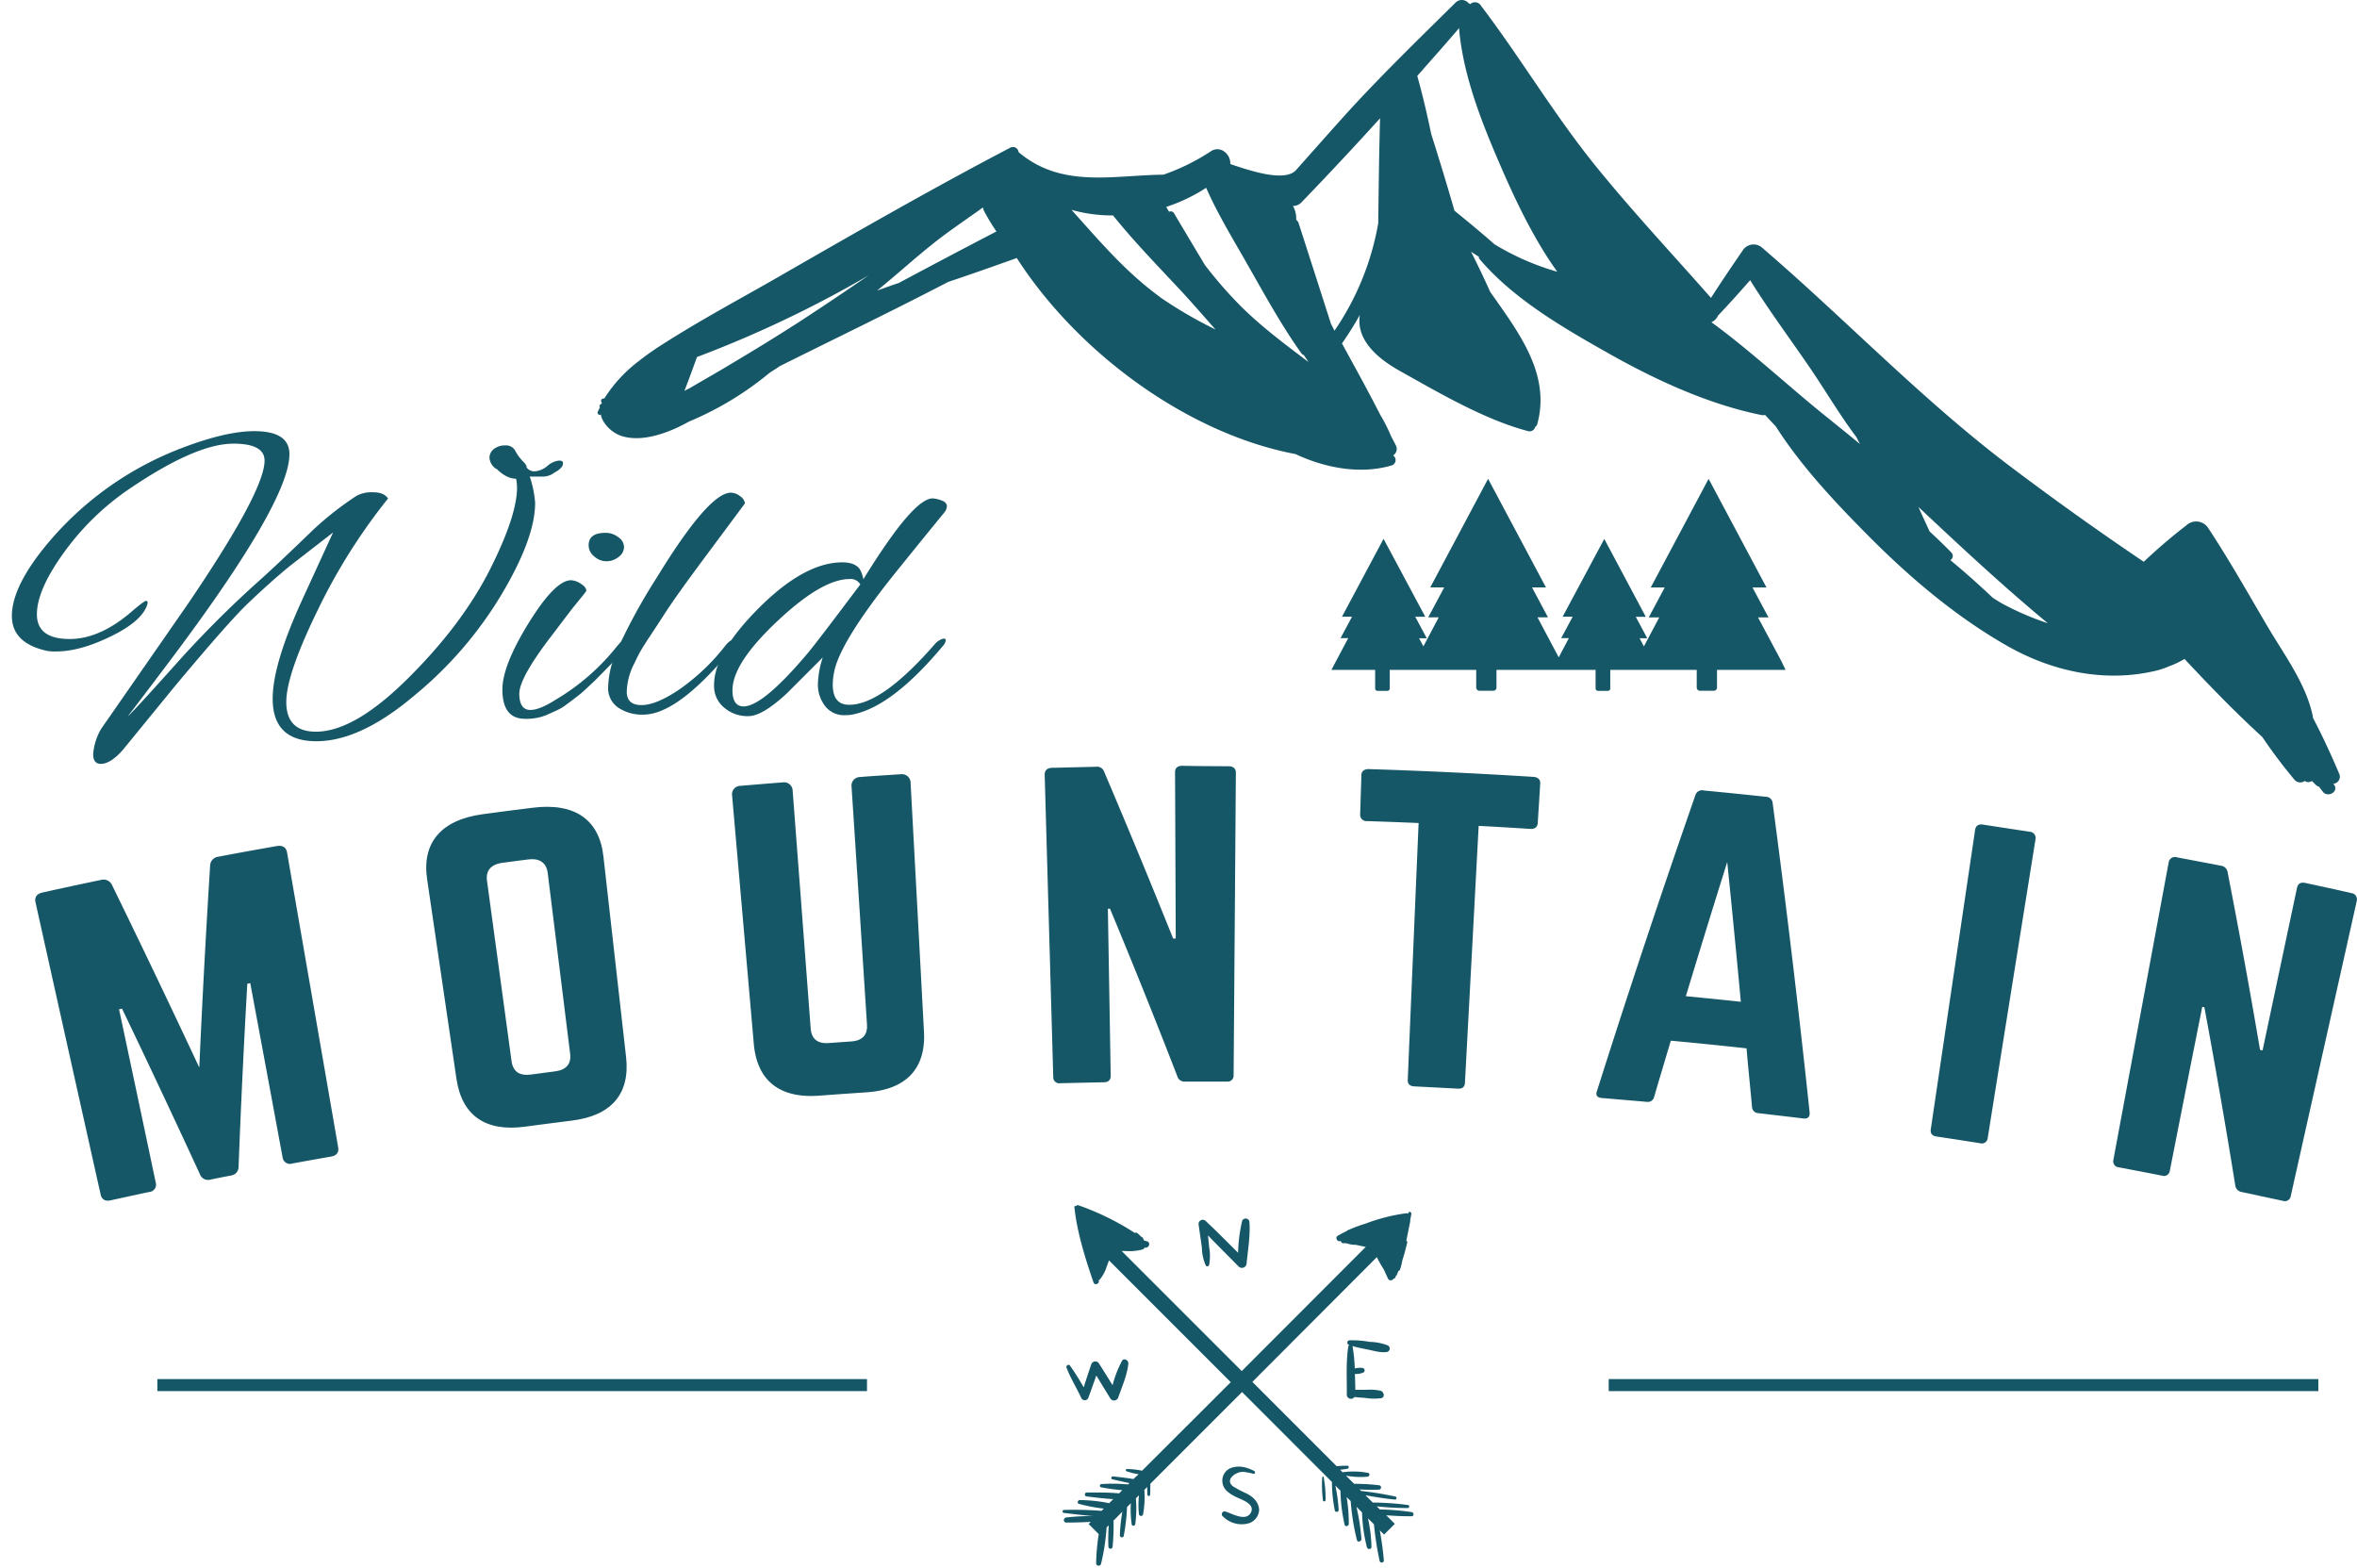 <svg id="Layer_1" data-name="Layer 1" xmlns="http://www.w3.org/2000/svg" viewBox="0 0 615 409"><defs><style>.cls-1{fill:#165767;}</style></defs><title>Artboard 1</title><path class="cls-1" d="M72.21,220.74c1.5-.25,2.43.31,2.68,1.62l13.35,77c.22,1.3-.41,2.14-1.84,2.39-3.36.59-6.75,1.19-10.11,1.81A1.93,1.93,0,0,1,73.74,302q-4.2-22.74-8.44-45.5c-.25.07-.53.1-.77.16q-1.37,23.89-2.28,47.77a2.26,2.26,0,0,1-2,2.27c-1.77.34-3.55.68-5.32,1.06a2.25,2.25,0,0,1-2.74-1.34q-10-21.7-20.35-43.26a5.4,5.4,0,0,1-.78.16q4.82,22.64,9.59,45.28A1.92,1.92,0,0,1,38.88,311c-3.33.71-6.63,1.43-10,2.17-1.41.31-2.34-.21-2.62-1.52q-8.53-38.15-17-76.27c-.28-1.31.34-2.18,1.83-2.52q7.57-1.68,15.19-3.27a2.45,2.45,0,0,1,2.93,1.28Q40.82,254.64,52,278.53q1.17-26.32,2.83-52.72a2.42,2.42,0,0,1,2.21-2.3C62,222.55,67.14,221.64,72.21,220.74Z"/><path class="cls-1" d="M144.84,279.52c2.87-.37,4.27-1.9,3.92-4.63q-2.94-23.58-5.85-47.15c-.34-2.64-2.11-3.89-5.1-3.51-2.24.28-4.45.56-6.69.87-3,.4-4.42,2.05-4.05,4.7q3.23,23.52,6.41,47.08c.38,2.74,2.12,3.86,5,3.48Zm-33.39-50.1c-1.43-9.55,3.64-15.53,14.57-17,4.32-.59,8.68-1.15,13-1.68,11-1.37,17.37,3.11,18.43,12.73q2.94,26.13,5.91,52.31c1.09,9.61-3.83,15.31-14.1,16.58-4.08.5-8.15,1.06-12.26,1.59-10.27,1.4-16.46-2.86-17.89-12.42Q115.29,255.47,111.45,229.42Z"/><path class="cls-1" d="M235.12,202a2.26,2.26,0,0,1,2.46,1.93q1.77,32.67,3.51,65.32c.5,9.64-4.73,15.06-15,15.74-4.11.28-8.21.56-12.29.87-10.3.78-16.24-3.82-17.11-13.47L191,207.27a2.2,2.2,0,0,1,2.15-2.24c3.73-.31,7.47-.63,11.2-.91A2.23,2.23,0,0,1,206.8,206q2.38,31.19,4.73,62.36c.22,2.77,1.87,4,4.76,3.77l5.76-.41c2.89-.18,4.35-1.62,4.17-4.38q-2-31.18-4.05-62.4a2.25,2.25,0,0,1,2.21-2.21C227.93,202.44,231.54,202.23,235.12,202Z"/><path class="cls-1" d="M320.6,199.92c1.18,0,1.87.62,1.87,1.65q-.29,39.5-.59,79a1.56,1.56,0,0,1-1.78,1.62c-3.64,0-7.25,0-10.89,0a1.9,1.9,0,0,1-2-1.34q-8.49-21.94-17.58-43.75h-.56q.38,21.8.74,43.59c0,1-.52,1.65-1.74,1.68-3.83.07-7.62.16-11.45.25a1.56,1.56,0,0,1-1.8-1.58q-1.12-39.5-2.24-79c0-1,.65-1.68,1.83-1.71l11.58-.28a1.94,1.94,0,0,1,2.11,1.3q9.24,21.71,18,43.51h.68l-.18-43.41c0-1,.59-1.65,1.86-1.65C312.48,199.89,316.52,199.89,320.6,199.92Z"/><path class="cls-1" d="M400.11,202.69c1.28.1,1.84.75,1.77,1.78q-.31,5.13-.65,10.27c-.06,1-.68,1.61-2,1.52-4.48-.28-9-.56-13.41-.78q-1.78,33.47-3.58,67c-.06,1.12-.65,1.62-1.84,1.55L369,283.44c-1.09-.06-1.74-.59-1.68-1.71q1.4-33.51,2.83-67-6.72-.28-13.44-.5a1.64,1.64,0,0,1-1.81-1.71c.1-3.43.22-6.85.32-10.27,0-1,.74-1.62,1.92-1.59Q378.57,201.33,400.11,202.69Z"/><path class="cls-1" d="M450.68,224.91c-3.67,11.67-7.25,23.31-10.8,35,4.79.47,9.55.93,14.35,1.46C453.1,249.21,451.92,237.08,450.68,224.91Zm8.06,65.51a1.67,1.67,0,0,1-1.59-1.62c-.47-5.11-1-10.18-1.43-15.28-6.6-.72-13.16-1.4-19.76-2-1.46,4.88-2.93,9.77-4.36,14.68a1.67,1.67,0,0,1-1.9,1.28c-3.92-.34-7.84-.68-11.73-1-1.21-.09-1.71-.74-1.27-1.86q12.27-38.7,25.67-77.15a1.79,1.79,0,0,1,2.12-1.24c5.41.53,10.79,1.06,16.21,1.65a1.77,1.77,0,0,1,1.83,1.65q5.37,40.38,9.65,80.72c.09,1.15-.43,1.71-1.74,1.56C466.49,291.32,462.63,290.88,458.74,290.42Z"/><path class="cls-1" d="M529.53,217a1.63,1.63,0,0,1,1.59,1.93q-6.25,39-12.48,78a1.55,1.55,0,0,1-2,1.34q-5.65-.9-11.36-1.75c-1.21-.18-1.65-.87-1.49-1.89q5.79-39.08,11.57-78.14c.16-1,.81-1.56,2.09-1.34Z"/><path class="cls-1" d="M613.46,233a1.65,1.65,0,0,1,1.49,2q-8.62,38.56-17.24,77.08a1.56,1.56,0,0,1-2.08,1.22L584.92,311a2,2,0,0,1-1.68-1.71q-3.74-23.25-8.06-46.49a4,4,0,0,1-.56-.12q-4.25,21.38-8.46,42.78a1.54,1.54,0,0,1-2,1.28c-3.77-.75-7.53-1.46-11.3-2.18a1.57,1.57,0,0,1-1.43-1.93q7.23-38.83,14.44-77.67a1.63,1.63,0,0,1,2.14-1.28c3.8.72,7.63,1.44,11.42,2.18a2,2,0,0,1,1.81,1.71q4.53,23.16,8.46,46.34c.22.06.44.09.66.15q4.49-21.22,9-42.47c.22-1,.9-1.5,2.18-1.22C605.49,231.23,609.48,232.07,613.46,233Z"/><path class="cls-1" d="M74.7,183.15q0,7.75,7.75,7.75,10.41,0,25.14-15.06,13.3-13.46,20.32-27.39c4.67-9.3,7-16.4,7-21.25a11.66,11.66,0,0,0-.25-2.3c-1.71,0-3.43-.91-5.2-2.68v.12a3.81,3.81,0,0,1-1.74-2.83,2.86,2.86,0,0,1,1.15-2.36,4.68,4.68,0,0,1,3-.94,2.7,2.7,0,0,1,2.61,1.47,11.34,11.34,0,0,0,1.9,2.61c.78.78,1.12,1.31,1,1.62a2.44,2.44,0,0,0,2.14,1.06,5.76,5.76,0,0,0,3.3-1.4,5.53,5.53,0,0,1,3-1.4c.75,0,1.09.21,1.09.68,0,.84-.75,1.65-2.21,2.43a5.11,5.11,0,0,1-2.77,1.06h-3.7a28.08,28.08,0,0,1,1.4,6.84q0,9.28-8.87,24.09A101.61,101.61,0,0,1,108,181.56q-14,11.82-25.43,11.83T71.15,182.28q0-8.82,7.41-25.15l8.34-18.2-11.36,8.81c-3.55,2.92-7.16,6.16-10.83,9.67s-10,10.77-19.17,21.73L32.1,195.6c-2.15,2.46-4.11,3.7-5.79,3.7-1.31,0-2-.84-2-2.55a15.33,15.33,0,0,1,2.09-6.6l22.37-32.21q20.27-29.77,20.26-37.77c0-2.93-2.71-4.42-8.12-4.42q-9.86,0-27.45,12a68.42,68.42,0,0,0-16.68,16.27C12,150.6,9.63,156,9.63,160.28s2.86,6.44,8.56,6.44q8,0,16.46-7.41c2-1.71,3.18-2.55,3.49-2.55s.43.28.34.81q-1.26,4.4-9.43,8.4c-5.45,2.68-10.24,4-14.41,4a12,12,0,0,1-2.21-.13h-.06q-9.28-2-9.27-9.15t8-17.27a85,85,0,0,1,36.38-26.54c7.66-2.93,13.94-4.39,18.89-4.39q9.15,0,9.15,6Q75.51,131,44,172.85q-10.56,14-10.65,14c.22,0,4.27-4.35,12.11-13.1a275.25,275.25,0,0,1,22.31-22.37q4.06-3.6,14-13.2A83.51,83.51,0,0,1,93,129.38a8.23,8.23,0,0,1,4.36-.94c1.89,0,3.17.53,3.89,1.62a152.06,152.06,0,0,0-18.58,29.6C77.35,170.61,74.7,178.42,74.7,183.15Z"/><path class="cls-1" d="M161.27,140.11a3.23,3.23,0,0,1,1.56,2.62,3.29,3.29,0,0,1-1.46,2.61,5,5,0,0,1-3.18,1.09,4.74,4.74,0,0,1-3.17-1.28,3.71,3.71,0,0,1-1.43-2.89c0-2.15,1.46-3.24,4.38-3.24A5.28,5.28,0,0,1,161.27,140.11ZM137,187.54c-3.95,0-5.91-2.55-5.91-7.66q0-6.25,6.85-17.33t11-11.17a5,5,0,0,1,2.62.93c1,.62,1.43,1.25,1.43,1.87-.38.53-.84,1.15-1.4,1.8l-1.75,2.15c-.62.78-1.46,1.87-2.55,3.3s-2.11,2.8-3.11,4.11c-5.79,7.5-8.68,12.63-8.68,15.46s1,4.23,2.89,4.23c1.62,0,3.83-.9,6.6-2.67a58.46,58.46,0,0,0,15.4-13.2c1.4-1.77,2.34-2.67,2.83-2.67s.75.31.75.93-.9,1.87-2.67,3.71-3.18,3.32-4.24,4.38-1.77,1.81-2.14,2.15l-2.15,2a25.07,25.07,0,0,1-2.37,2c-.52.38-1.3,1-2.33,1.75a13.87,13.87,0,0,1-2.68,1.68l-2.67,1.21A13.8,13.8,0,0,1,137,187.54Z"/><path class="cls-1" d="M163.54,180.47c0,2.31,1.28,3.49,3.83,3.49s5.82-1.34,9.84-4.05a55.65,55.65,0,0,0,11.7-11c.93-1.25,1.65-1.87,2.21-1.87s.81.22.81.68-1.59,2.46-4.77,6q-11.57,12.75-19.35,12.73a11.1,11.1,0,0,1-6.47-1.81,6.1,6.1,0,0,1-2.65-5.53,24.31,24.31,0,0,1,2-8.75,153.22,153.22,0,0,1,10.77-19.82c9-14.69,15.43-22,19.23-22a3.94,3.94,0,0,1,2.36.87,2.88,2.88,0,0,1,1.34,1.9c-1.77,2.39-5.19,7-10.24,13.78s-8.55,11.67-10.48,14.66-3.39,5.2-4.36,6.66-1.68,2.61-2.15,3.42-1,1.87-1.61,3.18A16.86,16.86,0,0,0,163.54,180.47Z"/><path class="cls-1" d="M191.12,180.13c0,2.77,1,4.17,2.89,4.17q5,0,16.56-13.66,2.1-2.43,13.91-18.17a2.92,2.92,0,0,0-2.77-1.4c-4.8,0-11.08,3.64-18.89,11S191.12,175.34,191.12,180.13Zm34.16-29c8.66-14.07,14.66-21.1,18.08-21.1a7.73,7.73,0,0,1,2.28.53c1,.34,1.43.87,1.43,1.56a2.92,2.92,0,0,1-.59,1.49c-6.2,7.56-10.77,13.26-13.79,17-9.12,11.52-14.13,19.76-15.06,24.8a16.44,16.44,0,0,0-.34,3.24q0,5.24,4.29,5.23c5.73,0,13.16-5.29,22.38-15.87a4.52,4.52,0,0,1,2-1.34c.53-.13.81,0,.81.4a2.56,2.56,0,0,1-.69,1.4q-13.44,16.11-23.87,18a10.33,10.33,0,0,1-1.62.12,6.2,6.2,0,0,1-5.38-2.49,9.08,9.08,0,0,1-1.8-5.38,24,24,0,0,1,1.27-7.19l-9.4,9.4c-4.26,3.95-7.59,5.91-10,5.91a9.3,9.3,0,0,1-6.06-2,7.26,7.26,0,0,1-2.9-6.13q0-8.44,11.83-20.22t21.66-11.77c2.14,0,3.67.59,4.51,1.75A8.27,8.27,0,0,1,225.28,151.16Z"/><path class="cls-1" d="M522.25,157.38c-.78-.46-1.52-.93-2.3-1.43-3.58-3.39-7.28-6.69-11.05-9.8a1.27,1.27,0,0,0,.25-2c-1.84-1.9-3.73-3.7-5.66-5.48-.78-1.71-1.59-3.42-2.37-5.16-.19-.41-.37-.84-.56-1.25,11,10.33,22.16,20.73,33.76,30.34A73.86,73.86,0,0,1,522.25,157.38ZM472,105c-8.37-7-16.61-14.47-25.45-20.94a3.29,3.29,0,0,0,1.74-1.74c2.86-3,5.63-6.1,8.37-9.22,4.67,7.53,10,14.72,15,22,4.17,6,8.16,12.89,12.76,19,.28.59.59,1.18.87,1.74C480.86,112.14,476.29,108.59,472,105ZM389.93,63.72c-3.39-3-6.9-5.88-10.42-8.75q-2.89-10-6.07-20c-1.06-5.11-2.24-10.18-3.64-15.16,3.7-4.2,7.41-8.37,11.05-12.63a.76.76,0,0,0-.13.4c1.09,12.48,6.13,24.93,11.08,36.32,3.92,9,8.59,18.73,14.53,27A66.81,66.81,0,0,1,389.93,63.72Zm-30.31-5.51A71.15,71.15,0,0,1,348.2,86.28l-.93-1.84q-4.2-13.11-8.43-26.23a1.65,1.65,0,0,0-.63-.84,6.76,6.76,0,0,0-.84-3.64,2.92,2.92,0,0,0,2.18-.9Q350,42,360.09,30.86C359.84,40,359.72,49.09,359.62,58.21ZM323.43,79.56a112.16,112.16,0,0,1-9.05-10.43c-2.68-4.48-5.35-8.93-8-13.41a1,1,0,0,0-1.34-.47c-.25-.43-.5-.84-.74-1.27A44.41,44.41,0,0,0,314.72,49c3,6.85,7,13.35,10.67,19.82,4.52,7.91,8.87,15.93,14.16,23.34a1.42,1.42,0,0,0,.66.5l1.21,1.8C335.23,89.76,329,85.16,323.43,79.56Zm-20.66-2c-9-6.51-15.9-14.69-23.18-22.81a39.37,39.37,0,0,0,10.83,1.46c5.78,7.19,12.32,13.82,18.57,20.57,2.74,3,5.42,6.1,8.16,9.18A112.72,112.72,0,0,1,302.77,77.6Zm-68.43-3.68c-1.84.63-3.67,1.28-5.48,1.93,5.2-4.2,10.12-8.74,15.41-12.88,3.95-3.08,8.12-5.85,12.16-8.77a1.2,1.2,0,0,0,.13.21,1.27,1.27,0,0,0,.15.56A51.63,51.63,0,0,0,260,60.39C251.42,64.84,242.9,69.35,234.34,73.92Zm-27,10.86c-4.89,3.15-9.87,6.2-14.85,9.18-2.49,1.5-5,3-7.5,4.42-1.68,1-3.36,1.93-5,2.93-.59.28-1,.5-1.4.71,1.12-2.92,2.21-5.88,3.27-8.83a296.78,296.78,0,0,0,44.81-21.32C220.21,76.26,213.8,80.58,207.3,84.78ZM610.41,202c-2.12-5-4.42-10-6.94-14.79a1.06,1.06,0,0,0,0-.31c-1.74-8.55-7.62-16.27-12-23.77-5-8.5-9.83-17.08-15.25-25.3a3.75,3.75,0,0,0-5.76-.75,141.66,141.66,0,0,0-11.1,9.49q-17.79-12-35-25c-23-17.4-42.7-38.16-64.48-56.86a3.36,3.36,0,0,0-5.2.69c-2.8,4.07-5.57,8.15-8.24,12.32C436.39,66.3,426,55.22,416.42,43.4,405.49,29.92,396.72,15,386.23,1.23a1.79,1.79,0,0,0-2.64-.12.4.4,0,0,0-.35-.22A2.31,2.31,0,0,0,379.7.77c-9.5,9.39-19.11,18.7-28.14,28.59-4.51,5-8.93,10-13.38,15-2.83,3.17-11.51.37-17.17-1.56.18-2.48-2.52-5-5.08-3.32a55.57,55.57,0,0,1-12.35,6.09c-13.32.16-26.58,3.61-37.81-5.88a1.47,1.47,0,0,0-2.12-1.18c-20.63,10.8-40.85,22.41-61,34-9.9,5.67-20,11.08-29.59,17.21-1.87,1.18-3.74,2.46-5.58,3.86a1,1,0,0,0-.28.22l-.06.06A37.21,37.21,0,0,0,157.66,104a.61.61,0,0,0-.77.81.9.9,0,0,0,.15.31c0,.1-.09.19-.12.28a.55.55,0,0,0-.41.81v.1c-.18.4-.4.81-.56,1.21s.41,1,.81.59c.41,2.37,2.83,4.76,5.29,5.6,5.29,1.78,12.23-.62,17.68-3.7a82.9,82.9,0,0,0,21.06-12.73c.88-.59,1.78-1.12,2.65-1.74,14.66-7.31,29.47-14.44,44-22,6-2,11.95-4.11,17.86-6.22,16.09,25,44.88,45.9,72.73,51.15,8,3.77,17.24,5.33,25.2,2.93a1.48,1.48,0,0,0,.28-2.58,2,2,0,0,0,.75-2.52c-.43-.88-.9-1.72-1.34-2.59a41.53,41.53,0,0,0-2.77-5.47c-3.2-6.29-6.63-12.48-10-18.64a82.91,82.91,0,0,0,4.67-7.44c-1.06,6.66,4.86,11.51,10.46,14.63,10.23,5.72,22,12.66,33.39,15.68a1.51,1.51,0,0,0,1.9-1.09,1.27,1.27,0,0,0,.52-.65c3.61-13.07-4.73-23.87-12.26-34.58-1.58-3.51-3.23-7-5-10.48.69.46,1.4.9,2.09,1.37a.43.43,0,0,0,.06.46c8.84,10.49,22.1,18.14,33.92,24.8,12.26,6.91,25.92,13.2,39.77,16a1.65,1.65,0,0,0,.87-.06c.9,1,1.87,2,2.8,3,6.69,10.49,15.59,19.92,24.24,28.63,10.77,10.86,22.91,21.13,36.23,28.69,11.82,6.69,25.51,9.62,38.83,6.41a19.27,19.27,0,0,0,3.11-1.05,22.88,22.88,0,0,0,4.24-2c6.56,7,13.22,13.91,20.29,20.35a134.7,134.7,0,0,0,8.27,11,2,2,0,0,0,2.84.47,1.42,1.42,0,0,0,1.68.09c.09,0,.15,0,.25,0,.34.34.65.69,1,1a1.36,1.36,0,0,0,.75.4l1,1.31c1.34,1.74,4.3-.09,2.93-1.8a2.35,2.35,0,0,0-.19-.25A1.85,1.85,0,0,0,610.41,202Z"/><path class="cls-1" d="M464.84,172.57l-.53-1-5.6-10.49h2.73l-4.17-7.81h3.65l-15.1-28.34-15.09,28.34h3.64l-4.17,7.81h2.74l-4,7.57-1.12-2.12h2l-3-5.6h2.61l-10.83-20.32L407.73,160.9h2.62l-3,5.6h2l-2.64,5-5.54-10.43h2.74l-4.17-7.81h3.64l-15.1-28.34-15.09,28.34h3.64l-4.17,7.81h2.74l-4,7.57-1.12-2.12h2l-3-5.6h2.61L361,140.58,350.16,160.9h2.62l-3,5.6h2l-4.39,8.28h11.42v4.85a.63.63,0,0,0,.63.62H362a.62.62,0,0,0,.62-.62v-4.85h22.56v4.6a.84.84,0,0,0,.84.84h3.61a.83.83,0,0,0,.84-.84v-4.6h25.86v4.85a.62.62,0,0,0,.62.62h2.59a.62.62,0,0,0,.62-.62v-4.85h22.56v4.6a.83.83,0,0,0,.84.84h3.61a.83.83,0,0,0,.84-.84v-4.6h17.89Z"/><path class="cls-1" d="M368.34,394.51a66.51,66.51,0,0,0-8.31-.69l-.81-.81a70.9,70.9,0,0,0,8.12.44c.44,0,.5-.75.06-.78a70.92,70.92,0,0,0-9.21-.65l-1.9-1.9c2.56.46,5.14.9,7.72,1.12.47,0,.5-.69.1-.78a86.72,86.72,0,0,0-8.94-1.46l-.4-.41a43.56,43.56,0,0,0,5,.07.58.58,0,0,0,0-1.16,55.75,55.75,0,0,0-6.44-.37L351.19,385a20.75,20.75,0,0,0,5.6.28c.53,0,.78-.87.16-1a20.67,20.67,0,0,0-6.47-.19.16.16,0,0,0-.13.06l-.68-.68c.65-.06,1.27-.16,1.93-.28.43-.06.43-.78,0-.78a26.92,26.92,0,0,0-2.83.13l-22-22L359.25,328a34,34,0,0,0,1.84,3.24c.34.78.71,1.56,1.05,2.3a.81.81,0,0,0,1.5,0,.31.31,0,0,0,.4-.15,3.89,3.89,0,0,0,.22-.59.17.17,0,0,0,.19-.13c.15-.34.28-.71.43-1.06a.65.65,0,0,0,.44-.43,16.1,16.1,0,0,0,.59-2.37c.5-1.52.9-3.08,1.28-4.63a.37.37,0,0,0-.25-.44c.34-1.65.65-3.3,1-4.92a1,1,0,0,0,0-.34c.1-.62.25-1.27.32-1.86,0-.38-.56-.63-.75-.25a1.69,1.69,0,0,0-.13.31.73.73,0,0,0-.49-.13,47.39,47.39,0,0,0-10.62,2.71,37.44,37.44,0,0,0-4,1.46c-.22.1-.43.16-.62.25a.39.39,0,0,0-.19.19,25.35,25.35,0,0,0-2.42,1.27c-.78.47-.07,1.72.74,1.34,0,0,0,0,.07,0a.63.63,0,0,0,.62.59c.34,0,.71,0,1.06.07a6,6,0,0,0,2.17.34c.84.18,1.65.34,2.49.53h.19L324,357.72l-31.33-31.33h.9a13.43,13.43,0,0,0,4.6-.41.72.72,0,0,0,.44-.46h.34c.9,0,1.34-1.34.34-1.65l-.71-.19c-.1-.12-.16-.25-.25-.34a.6.6,0,0,0-.31-.53l-.31-.19c-.31-.31-.63-.65-1-.93a.5.5,0,0,0-.59,0,68.39,68.39,0,0,0-14.81-7.25.5.5,0,0,0-.56.28.24.24,0,0,0-.41.22c.66,6.5,2.87,13.53,5,19.69.29.78,1.53.35,1.37-.43,0-.1,0-.16-.06-.25a.56.56,0,0,0,.22,0,9.85,9.85,0,0,0,1.9-3.52c.22-.53.4-1.06.59-1.59l31.77,31.78L298,383.71a21.33,21.33,0,0,0-3.95-.44.31.31,0,0,0-.13.59,21.09,21.09,0,0,0,3.18.78l-1.37,1.25c-1.78-.32-3.55-.5-5.35-.69-.44,0-.6.65-.16.75,1.46.34,3,.68,4.45,1l-.31.35a44,44,0,0,0-7-.1.43.43,0,0,0-.06.84,47.18,47.18,0,0,0,5.53.75l-.84.84c-2.83-.28-5.72-.22-8.52-.22a.52.52,0,0,0-.06,1c2.3.28,4.69.59,7.06.71l-1.06,1.06a42,42,0,0,0-7.65-.81c-.56,0-.81.84-.22,1A43.24,43.24,0,0,0,288,393.6l-.59.59a92.36,92.36,0,0,0-9.84-.24.39.39,0,0,0,0,.77c2.55.31,5.11.63,7.66.81-2.34,0-4.64.13-7,.38-.81.09-.9,1.3,0,1.33,2.14,0,4.26-.06,6.38-.18l-.56.56,2.64,2.64a53.92,53.92,0,0,0-.68,7.63.65.65,0,0,0,1.27.15,55.07,55.07,0,0,0,1.46-9.52l.56-.56a49.84,49.84,0,0,0-.09,5.6.55.55,0,0,0,1.09.06,56.62,56.62,0,0,0,.25-6.9l2.3-2.31a46.68,46.68,0,0,0-.65,6.16c0,.53.84.78,1,.19a49.85,49.85,0,0,0,.87-7.56l1-1a27.19,27.19,0,0,0,.22,5.51c.09.56.84.44.93-.06a30.7,30.7,0,0,0,.16-6.72l.81-.81a22.72,22.72,0,0,0,0,5,.55.55,0,0,0,1.06,0,25.25,25.25,0,0,0,.34-6.41l.75-.75c0,.69,0,1.37.06,2.06a.35.35,0,0,0,.69,0c.06-1,.06-1.93.06-2.9l23.93-23.93,23.46,23.47a37.16,37.16,0,0,0,.75,7.43c.13.59,1.06.41,1-.15a40.76,40.76,0,0,0-.87-6.35l1.34,1.34a44.19,44.19,0,0,0,1.08,8.87c.16.65,1.09.37,1.09-.22a41.11,41.11,0,0,0-.56-7l1.06,1.05a61.37,61.37,0,0,0,1.62,10.18c.19.68,1.21.37,1.18-.28a55.47,55.47,0,0,0-1.3-8.4l1.46,1.46a41.76,41.76,0,0,0,1.27,9.09c.16.62,1.19.62,1.19-.07a38.39,38.39,0,0,0-.91-7.46l1.56,1.55a82.82,82.82,0,0,0,1.49,9.59.56.56,0,0,0,1.09-.22c-.22-2.62-.59-5.23-1.06-7.81l1.12,1.12,2.81-2.8-2.25-2.24c2.28.18,4.55.28,6.82.25A.58.58,0,0,0,368.34,394.51Z"/><path class="cls-1" d="M345,385.45a31.8,31.8,0,0,0,.19,6c.06.4.68.31.68-.07a29.18,29.18,0,0,0-.5-6C345.4,385.17,345.06,385.23,345,385.45Z"/><path class="cls-1" d="M314.63,330.18c.21.41.77.19.87-.18a12.82,12.82,0,0,0,0-4.58c-.1-1-.19-2.05-.31-3.11,2.64,2.77,5.38,5.45,8.06,8.19a1.23,1.23,0,0,0,2-.69c.34-3.64,1.05-7.5.74-11.17a1,1,0,0,0-1.89-.09,42.08,42.08,0,0,0-1.06,8.3c-2.8-2.8-5.6-5.63-8.5-8.34a1.09,1.09,0,0,0-1.8.91c.28,2.05.59,4.1.87,6.16A11.49,11.49,0,0,0,314.63,330.18Z"/><path class="cls-1" d="M282.11,364.69a1,1,0,0,0,1.86,0c.72-1.93,1.41-3.89,2.09-5.82,1.21,2,2.46,4.05,3.7,6.07a1.16,1.16,0,0,0,2-.28c1-2.89,2.37-5.91,2.65-8.93.06-.84-1.15-1.52-1.65-.68a28.35,28.35,0,0,0-2.46,6.35c-1.21-1.93-2.39-3.86-3.64-5.79a1.12,1.12,0,0,0-1.9.28c-.68,2-1.34,4-2,6.07a62.3,62.3,0,0,0-3.58-5.67c-.37-.5-1.09,0-.9.53C279.31,359.56,280.89,362.05,282.11,364.69Z"/><path class="cls-1" d="M361.86,352.74a.91.91,0,0,0,.19-1.74,13.87,13.87,0,0,0-4.64-.9,25.87,25.87,0,0,0-5.35-.41.62.62,0,0,0-.12,1.19s.09,0,.12.06a.57.57,0,0,0-.25.34c-.65,4.05-.34,8.37-.4,12.45a1.1,1.1,0,0,0,2,.75c.93.12,1.87.18,2.8.24a14.24,14.24,0,0,0,4.17.07c1.09-.22.72-1.68-.12-1.93a13.38,13.38,0,0,0-3.89-.25c-.91,0-1.81,0-2.74,0,0-1.37-.06-2.77-.1-4.14a4.89,4.89,0,0,0,2.21-.37.64.64,0,0,0-.09-1.16,5,5,0,0,0-2.15.1,44.75,44.75,0,0,0-.59-5.85c1.18.37,2.4.59,3.58.84C358.22,352.34,360.09,353,361.86,352.74Z"/><path class="cls-1" d="M325.3,389.68a28.94,28.94,0,0,1-3.45-1.8c-2.49-1.75.62-4,2.64-3.86a17.67,17.67,0,0,1,2.55.5c.47.09.56-.56.19-.75-2-1-3.92-1.53-6.1-.75a3.56,3.56,0,0,0-2.05,4.3c.49,1.86,2.61,2.89,4.23,3.61,1.34.59,4.17,1.71,3.05,3.76-1.31,2.37-4.89.19-6.57-.31a.73.73,0,0,0-.68,1.28,6.9,6.9,0,0,0,6.53,1.83,3.88,3.88,0,0,0,2.9-3.61C328.41,391.89,327,390.55,325.3,389.68Z"/><rect class="cls-1" x="41.06" y="359.81" width="185.16" height="3.14"/><rect class="cls-1" x="419.75" y="359.81" width="185.16" height="3.14"/></svg>